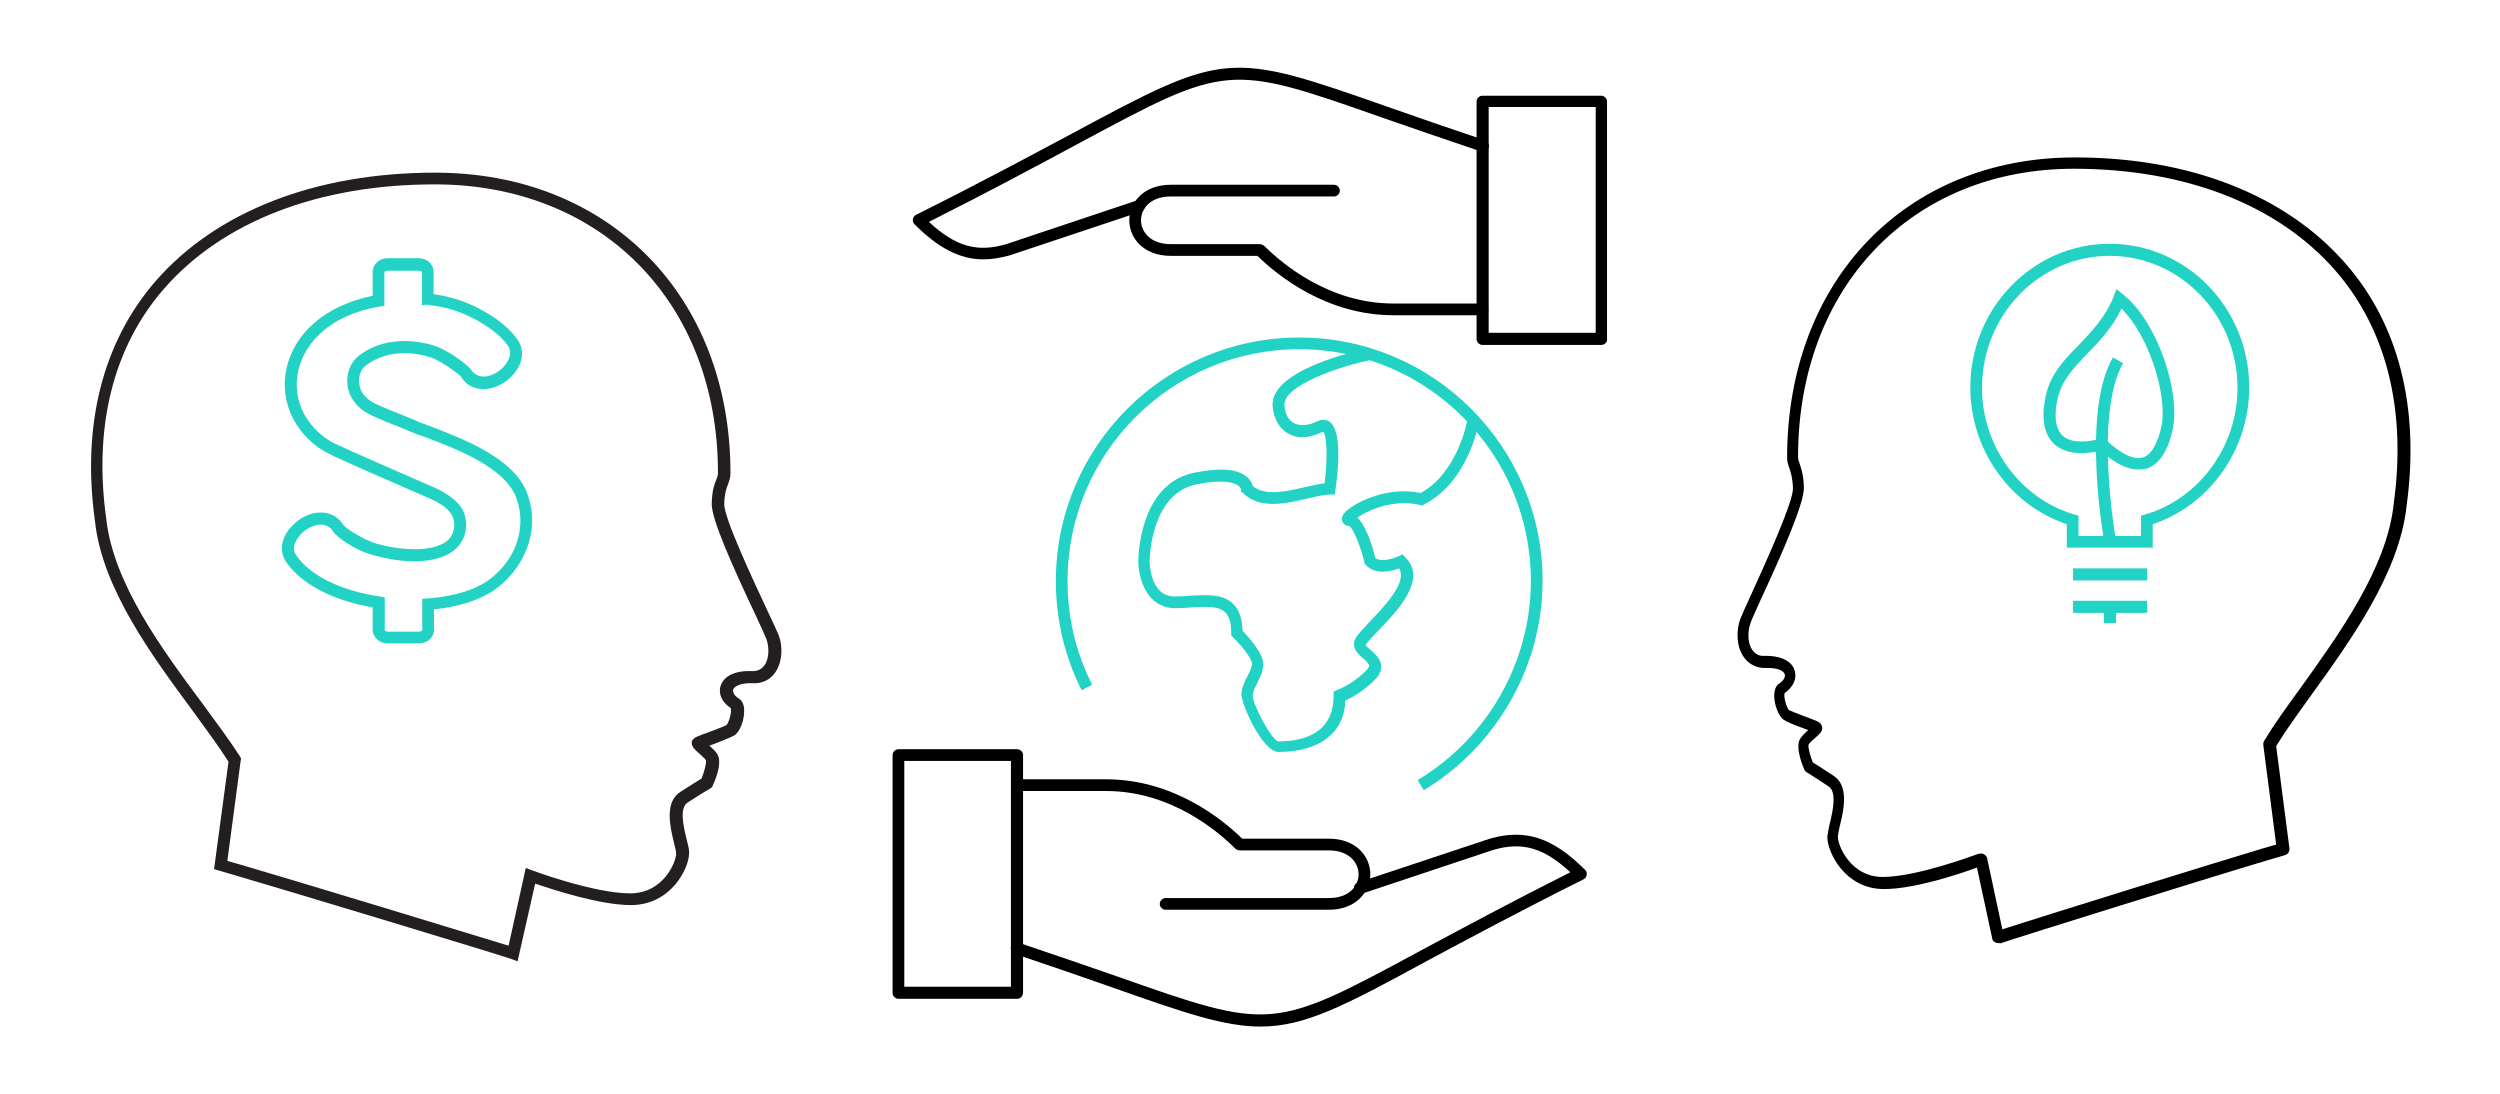 <?xml version="1.0" encoding="utf-8"?>
<!-- Generator: Adobe Illustrator 19.1.0, SVG Export Plug-In . SVG Version: 6.00 Build 0)  -->
<svg version="1.1" id="Layer_1" xmlns="http://www.w3.org/2000/svg" xmlns:xlink="http://www.w3.org/1999/xlink" x="0px" y="0px"
	 viewBox="192 -70.3 640 280" enable-background="new 192 -70.3 640 280" xml:space="preserve">
<g>
	<g>
		<g>
			<path d="M452.4,185.4H422c-0.8,0-1.5-0.7-1.5-1.5V123c0-0.8,0.7-1.5,1.5-1.5h30.4c0.8,0,1.5,0.7,1.5,1.5v60.8
				C453.9,184.7,453.2,185.4,452.4,185.4z M423.5,182.3h27.3v-57.8h-27.3V182.3z"/>
		</g>
		<g>
			<path d="M514.7,192.5c-9.3,0-19.5-3.5-37.9-10c-7.1-2.5-15.2-5.3-25-8.6c-0.8-0.3-1.2-1.1-1-1.9c0.3-0.8,1.1-1.2,1.9-1
				c9.8,3.3,17.9,6.1,25.1,8.6c39.8,14,39.8,14,78-6.6c9.9-5.3,22.1-11.9,38.2-20c-6.8-6.3-12.3-7.9-19.8-5.7l-33.6,11.2
				c-0.8,0.3-1.7-0.2-1.9-1c-0.3-0.8,0.2-1.7,1-1.9l33.7-11.2c9.1-2.6,16.1-0.3,24.4,8c0.3,0.3,0.5,0.8,0.4,1.3
				c-0.1,0.5-0.4,0.9-0.8,1.1c-17,8.5-29.8,15.4-40.1,20.9C536,187.3,526,192.5,514.7,192.5z"/>
		</g>
		<g>
			<path d="M532.2,162.6h-41.8c-0.8,0-1.5-0.7-1.5-1.5c0-0.8,0.7-1.5,1.5-1.5h41.8c5.2,0,7.6-3.1,7.6-6.1c0-2.9-2.4-6.1-7.6-6.1
				h-22.8c-0.4,0-0.8-0.2-1.1-0.4c-4.4-4.4-16.5-14.8-33.1-14.8h-22.8c-0.8,0-1.5-0.7-1.5-1.5s0.7-1.5,1.5-1.5h22.8
				c17.2,0,29.8,10.3,34.8,15.2h22.2c7,0,10.6,4.6,10.6,9.1C542.8,158,539.1,162.6,532.2,162.6z"/>
		</g>
		<g>
			<path fill="#22D3C5" d="M556.5,132l-1.6-2.6c17.9-10.7,29-30.2,29-51c0-32.7-26.6-59.3-59.3-59.3c-32.7,0-59.3,26.6-59.3,59.3
				c0,9.4,2.1,18.3,6.3,26.6l-2.7,1.4c-4.4-8.7-6.6-18.2-6.6-28c0-34.4,28-62.3,62.3-62.3c34.4,0,62.3,28,62.3,62.3
				C586.9,100.2,575.2,120.7,556.5,132z"/>
		</g>
		<g>
			<path fill="#22D3C5" d="M519.3,122.2c-4.1,0-9.5-12.2-9.5-14.7c0-1.7,0.8-3.2,1.5-4.6c0.6-1.2,1.2-2.3,1.2-3.3
				c0-1.2-2.5-4.5-4.9-6.8l-0.4-0.4v-0.6c0-2.6-0.5-4.4-1.6-5.4c-1.7-1.6-4.9-1.4-8.6-1.2c-1.4,0.1-2.7,0.2-4.1,0.2
				c-7.5,0-9.5-7.9-9.5-12.1c0-0.8,0.2-19.8,14.4-22.6c6.5-1.3,10.9-1,13.3,1c1,0.8,1.4,1.7,1.6,2.4c3.2,2.7,8.6,1.4,13.4,0.3
				c1.8-0.4,3.5-0.8,5-1c0.8-6.3,0.6-12.4-0.4-13.2c-3.4,1.7-6.5,1.9-8.9,0.5c-2.3-1.3-3.7-3.7-4-6.9c-0.9-9.4,21.7-14.3,24.3-14.9
				l0.6,3c-7.3,1.5-22.3,6.4-21.9,11.6c0.2,2.2,1,3.7,2.4,4.5c1.5,0.8,3.7,0.7,5.9-0.4c1.6-0.8,2.8-0.3,3.3,0.1
				c3.3,2.4,2.1,12.9,1.5,17.3l-0.2,1.3h-1.3c-1.4,0-3.5,0.5-5.6,1c-5.5,1.3-12.3,2.9-16.6-1.4l-0.5-0.4v-0.6v0c0,0-0.1-0.4-0.7-0.9
				c-1-0.7-3.7-1.7-10.7-0.3c-11.9,2.4-12,19.5-12,19.6c0,0.4,0.1,9.1,6.4,9.1c1.3,0,2.7-0.1,4-0.2c4.3-0.2,8.3-0.5,10.9,2
				c1.6,1.5,2.4,3.8,2.5,7c1.7,1.7,5.3,5.8,5.3,8.6c0,1.7-0.8,3.2-1.5,4.7c-0.6,1.2-1.2,2.3-1.2,3.3c0,2.2,4.7,11.2,6.5,11.7
				c6.4,0,14.2-2,14.2-11.7v-1.1l1-0.4c0,0,3.7-1.3,7.3-4.9c0.8-0.8,0.8-1.2,0.8-1.3c0-0.5-0.8-1.2-1.5-1.8c-1.1-1-2.4-2.1-2.4-3.8
				c0-1.4,1.3-2.7,4.1-5.7c4.9-5.1,9.4-10.3,7.5-13.6c-2,0.7-6,1.8-8.5-0.8l-0.3-0.3l-0.1-0.4c-1.1-4.6-3-9-4-9.4
				c-1,0.1-1.5-0.7-1.6-1c-0.2-0.4-0.4-1.2,0.4-2.2c1.9-2.3,10.6-7.1,19.6-5.2c9.4-5.1,11.9-18.3,11.9-18.5l3,0.5
				c-0.1,0.6-2.9,15.3-14,20.9l-0.5,0.3l-0.5-0.1c-6.8-1.7-13.6,1.4-16.1,3.2c2,1.9,3.6,6.3,4.6,10.4c1.7,1.1,4.8,0,5.9-0.5l1-0.5
				l0.8,0.8c5.6,5.6-1.9,13.5-6.9,18.7c-1.4,1.4-3.1,3.2-3.3,3.8c0,0.1,0.9,0.9,1.4,1.3c1.1,1,2.5,2.2,2.6,4c0,1.2-0.5,2.4-1.7,3.6
				c-3,3-6,4.6-7.5,5.2C536.2,117.2,529.9,122.2,519.3,122.2z"/>
		</g>
		<g>
			<path d="M601.9,18h-30.4c-0.8,0-1.5-0.7-1.5-1.5v-60.8c0-0.8,0.7-1.5,1.5-1.5h30.4c0.8,0,1.5,0.7,1.5,1.5v60.8
				C603.5,17.3,602.8,18,601.9,18z M573.1,14.9h27.4v-57.8h-27.4V14.9z"/>
		</g>
		<g>
			<path d="M443.8-3.9c-6.1,0-11.6-2.9-17.7-9c-0.3-0.3-0.5-0.8-0.4-1.3c0.1-0.5,0.4-0.9,0.8-1.1c17-8.5,29.8-15.4,40.1-20.9
				c39.1-21,39.8-21.1,80.5-6.8c7.1,2.5,15.2,5.3,25,8.6c0.8,0.3,1.2,1.1,1,1.9c-0.3,0.8-1.1,1.2-1.9,1c-9.8-3.3-17.9-6.1-25.1-8.6
				c-39.8-14-39.8-14-78.1,6.6c-9.9,5.3-22.1,11.9-38.2,20c6.8,6.3,12.3,7.9,19.8,5.7L483.1-19c0.8-0.3,1.7,0.2,1.9,1
				c0.3,0.8-0.2,1.7-1,1.9L450.4-4.9C448.1-4.3,445.9-3.9,443.8-3.9z"/>
		</g>
		<g>
			<path d="M571.5,10.4h-22.8c-17.2,0-29.8-10.3-34.8-15.2h-22.2c-7,0-10.6-4.6-10.6-9.1s3.6-9.1,10.6-9.1h41.8
				c0.8,0,1.5,0.7,1.5,1.5s-0.7,1.5-1.5,1.5h-41.8c-5.2,0-7.6,3.1-7.6,6.1c0,2.9,2.4,6.1,7.6,6.1h22.8c0.4,0,0.8,0.2,1.1,0.4
				c4.4,4.4,16.5,14.8,33.1,14.8h22.8c0.8,0,1.5,0.7,1.5,1.5C573.1,9.7,572.4,10.4,571.5,10.4z"/>
		</g>
	</g>
	<g>
		<path fill="#231F20" d="M324.5,175.8l-1.6-0.6c-3.1-1.1-56.9-17.4-70.3-21.3l-5.8-1.7l3.7-27.5c-2.4-3.8-5.6-8.1-9-12.8
			c-10.4-14.1-23.4-31.5-25.2-48.9c-3.4-24.5,2-45.7,15.5-61.3c15.6-17.9,41-27.8,71.6-27.8c44.5,0,75.6,31.6,75.6,76.9
			c0,1.1-0.3,2-0.6,2.8c-0.4,1-0.9,2.3-1,5.1c-0.1,3.5,7.4,19.5,11,27.2c1.4,3,2.5,5.3,2.9,6.3c1.1,2.7,1.1,6.8-0.8,9.6
			c-0.9,1.3-2.7,3-5.9,2.8c-3-0.1-4.6,0.8-4.9,1.6c-0.2,0.7,0.3,1.6,1.4,2.3c0.7,0.4,1.5,1.4,1.4,3.4c0,2.2-1.1,5.3-2.6,6.1
			c-0.7,0.4-2.2,1-4.7,2c-0.5,0.2-1.1,0.4-1.6,0.6c0.8,0.7,1.6,1.4,2.1,2.3c1.1,1.9-0.2,5.7-1.2,7.8l-0.2,0.5l-0.4,0.3
			c0,0-2.1,1.2-5.8,3.6c-2.3,1.4-1.1,6.3-0.3,9.6c0.4,1.5,0.7,2.7,0.6,3.6c-0.1,3.7-4.6,13.1-14.9,13.1c-8,0-20.1-4-24.5-5.5
			L324.5,175.8z M250.2,150.1l3.2,0.9c12.4,3.6,59.1,17.8,68.8,20.8l4.4-19.9l1.6,0.6c0.2,0.1,15.9,5.9,25.1,5.9
			c8.6,0,11.8-8.1,11.8-10.2c0-0.5-0.3-1.7-0.6-2.9c-1-4.1-2.4-10.3,1.7-12.9c2.8-1.8,4.6-2.9,5.4-3.4c0.8-2,1.3-4.1,1.1-4.7
			c-0.3-0.5-1.2-1.2-1.8-1.8c-1-0.9-1.7-1.5-1.8-2.4l0-0.7l0.5-0.6c0.4-0.4,0.9-0.6,4.2-1.8c1.5-0.6,3.8-1.4,4.2-1.7
			c0.6-0.6,1.5-3.7,1-4.4c-2.2-1.4-3.2-3.7-2.5-5.7c0.4-1.2,2-3.9,7.9-3.7c1.5,0.1,2.6-0.5,3.3-1.5c1.3-1.8,1.2-4.8,0.5-6.7
			c-0.4-1-1.4-3.2-2.8-6.2c-5.8-12.3-11.4-24.7-11.2-28.6c0.1-3.3,0.7-4.9,1.2-6.1c0.3-0.7,0.4-1.1,0.4-1.7
			c0-43.5-29.8-73.8-72.5-73.8c-29.7,0-54.3,9.5-69.3,26.7c-13,14.9-18.1,35.3-14.8,58.9c1.8,16.6,14.5,33.7,24.7,47.4
			c3.6,4.9,7,9.5,9.5,13.4l0.3,0.5L250.2,150.1z"/>
	</g>
	<g>
		<g>
			<path fill="#22D3C5" d="M739.4,49.9c-2.8,0-6-1.6-9.6-4.8c-5.4,1.2-9.4,0.6-12-1.8c-2.6-2.5-3.3-6.7-2.1-12.2v0
				c1.2-5.6,4.7-9.3,8.5-13.1c3.3-3.5,6.8-7.1,8.9-12.4l0.7-1.9l1.6,1.3c9,7,14.9,25.4,12.8,34.6c-1.2,5.7-3.5,9-6.7,10.1
				C740.8,49.8,740.1,49.9,739.4,49.9z M730.6,41.8l0.6,0.6c3.9,3.6,7.1,5.1,9.4,4.4c2.6-0.8,4-4.7,4.7-7.8
				c1.7-7.7-3-23.2-10.2-30.3c-2.3,4.9-5.7,8.4-8.7,11.5c-3.6,3.7-6.6,6.9-7.7,11.7l0,0c-0.9,4.3-0.5,7.6,1.3,9.3
				c1.8,1.7,5.2,2,9.9,0.8L730.6,41.8z"/>
		</g>
		<g>
			<rect x="722.7" y="75.2" fill="#22D3C5" width="19" height="3.1"/>
		</g>
		<g>
			<rect x="722.7" y="83.5" fill="#22D3C5" width="19" height="3.1"/>
		</g>
		<g>
			<rect x="730.6" y="85" fill="#22D3C5" width="3.1" height="4.2"/>
		</g>
		<g>
			<path fill="#22D3C5" d="M730.7,68.6c-0.2-1.4-5.9-33.4,2.2-47.4l2.6,1.5c-7.5,13.1-1.9,45-1.8,45.3L730.7,68.6z"/>
		</g>
		<g>
			<path fill="#22D3C5" d="M743.2,69.9h-22.1v-6c-14.6-4.9-24.7-19.1-24.7-35c0-20.3,16-36.8,35.7-36.8s35.7,16.5,35.7,36.8
				c0,15.9-10.1,30.1-24.7,35V69.9z M724.2,66.9h15.9v-5.2l1.1-0.3c13.9-4.1,23.6-17.5,23.6-32.4c0-18.6-14.7-33.8-32.7-33.8
				s-32.7,15.1-32.7,33.8c0,14.9,9.7,28.3,23.6,32.4l1.1,0.3V66.9z"/>
		</g>
	</g>
	<g>
		<path d="M703.4,171.1c-0.3,0-0.5-0.1-0.7-0.2c-0.4-0.2-0.7-0.6-0.7-1l-3.9-18.1c-4.3,1.6-16,5.5-23.8,5.5
			c-10,0-14.4-9.4-14.5-13.1c0-0.9,0.3-2.1,0.6-3.6c0.8-3.2,1.9-8.2-0.3-9.6c-3.6-2.4-5.6-3.6-5.6-3.6c-0.3-0.2-0.5-0.4-0.6-0.7
			c-0.9-2.1-2.2-5.9-1.1-7.8c0.5-0.8,1.3-1.6,2.1-2.3c-0.5-0.2-1.1-0.4-1.6-0.6c-2.5-0.9-4-1.6-4.6-2c-1.5-0.9-2.5-4.2-2.5-6.1
			c0-2,0.7-2.9,1.4-3.3c1-0.7,1.5-1.6,1.3-2.3c-0.3-0.8-1.6-1.7-4.8-1.6c-2.3,0.1-4.4-0.9-5.7-2.8c-2-2.8-1.9-7-0.9-9.7
			c0.4-1,1.4-3.3,2.8-6.3c3.5-7.7,10.8-23.7,10.7-27.2c-0.1-2.8-0.6-4.1-0.9-5.1c-0.3-0.8-0.6-1.6-0.6-2.7
			c0-45.3,30.3-76.9,73.7-76.9c29.3,0,53.9,9.6,69.2,27.1c13.7,15.6,19.1,37.1,15.7,62c-1.8,17.3-14.5,34.8-24.6,48.8
			c-3.3,4.6-6.5,9-8.8,12.8l3.4,26.2c0.1,0.7-0.4,1.5-1.1,1.7l-4.4,1.3c-13.2,3.9-65.5,20.2-68.5,21.3
			C703.7,171.1,703.6,171.1,703.4,171.1z M699.2,148.2c0.3,0,0.5,0.1,0.7,0.2c0.4,0.2,0.7,0.6,0.8,1l3.9,18.2
			c9.6-3.1,54.9-17.2,67-20.8l3.1-0.9l-3.3-25.5c0-0.3,0-0.7,0.2-1c2.4-4,5.7-8.6,9.2-13.4c9.9-13.8,22.3-30.9,24-47.4
			c3.3-24.1-1.9-44.7-15-59.7c-14.7-16.8-38.4-26-66.9-26c-41.6,0-70.6,30.4-70.6,73.8c0,0.6,0.2,1,0.4,1.7c0.4,1.2,1,2.8,1.1,6.1
			c0.1,3.9-5.3,16.3-11,28.6c-1.3,2.9-2.4,5.2-2.7,6.2c-0.7,1.9-0.8,5,0.5,6.8c0.7,1,1.7,1.6,3.1,1.5c5.8-0.1,7.4,2.5,7.7,3.7
			c0.7,2-0.3,4.3-2.5,5.8c-0.4,0.6,0.4,3.8,1.1,4.4c0.4,0.2,2.6,1.1,4,1.6c3.2,1.2,3.7,1.4,4,1.8c0.3,0.3,0.5,0.8,0.5,1.2
			c0,0.9-0.7,1.5-1.7,2.4c-0.6,0.5-1.5,1.3-1.8,1.8c-0.2,0.5,0.3,2.7,1.1,4.6c0.8,0.5,2.6,1.6,5.3,3.4c4,2.6,2.6,8.8,1.6,12.8
			c-0.3,1.2-0.5,2.4-0.5,2.9c0,2.1,3.2,10.2,11.5,10.2c8.9,0,24.3-5.9,24.4-5.9C698.8,148.2,699,148.2,699.2,148.2z"/>
	</g>
	<g>
		<path fill="#22D3C5" d="M299.2,94.4h-8c-2.1,0-3.8-1.6-3.8-3.5v-5.7c-10.3-1.8-18.3-6-22.2-11.7c-1.4-2.1-1.4-4.8,0.1-7.3
			c1.5-2.5,4.9-5.3,8.8-5.3c2.3,0,4.3,1,5.6,2.9c0.1,0.1,0.1,0.2,0.2,0.3c0.4,0.4,0.7,0.6,0.9,0.8c1.8,1.4,4.8,3,6.7,3.7
			c3.5,1.1,7.4,1.7,10.7,1.7c3.5,0,6.3-0.7,8.1-2c2-1.5,2.6-4.7,1.3-6.9c-0.8-1.4-2.9-2.9-5.4-4l-3.2-1.4
			c-4.9-2.1-19.8-8.6-22.7-10.1c-3.9-1.9-7.1-5-9.2-8.9c-4.3-8.1-2.2-18,5.2-24.5c3.8-3.4,9-5.8,15.1-7.1v-6.1
			c0-1.9,1.7-3.5,3.8-3.5h8c2.1,0,3.8,1.5,3.8,3.5v5.7c1.4,0.2,2.8,0.5,4.1,0.8c6.1,1.5,14,5.8,17.5,11c1.4,2.1,1.4,4.8-0.1,7.3
			c-1.5,2.5-4.9,5.2-8.7,5.2c-2.4,0-4.4-1-5.6-2.9c-0.1-0.1-0.1-0.2-0.2-0.3l-0.2-0.2c-0.2-0.2-0.5-0.4-0.7-0.6
			c-1.9-1.5-5-3.5-6.8-4.1c-2.2-0.7-4.5-1.1-6.7-1.1c-2.8,0-6.7,0.6-10.1,3.3c-1.8,1.4-2.1,4.7-0.7,6.9c1.3,2,3.1,2.7,6.1,4
			c0.2,0.1,0.4,0.1,0.7,0.3c1.3,0.5,5.6,2.2,8.6,3.5l1.4,0.5c9.3,3.6,22.1,8.4,25.4,17.5c3.1,8.3,0.2,17.6-7.2,23.7h0
			c-3.8,3.1-9.7,5.2-16.7,5.9V91C303.1,92.9,301.4,94.4,299.2,94.4z M274.1,64c-2.5,0-5,1.9-6.1,3.8c-0.9,1.5-1,2.9-0.2,4
			c3.5,5.2,11.4,9.1,21.4,10.6l1.3,0.2V91c0,0.1,0.3,0.4,0.8,0.4h8c0.5,0,0.8-0.3,0.8-0.4v-8l1.4-0.1c7-0.5,12.9-2.4,16.5-5.4l0,0
			c6.4-5.2,8.8-13.2,6.2-20.3c-2.9-7.8-14.9-12.4-23.6-15.7L299,41c-3-1.3-7.3-3-8.6-3.5l-0.6-0.3c-3.2-1.3-5.7-2.4-7.5-5.2
			c-2.3-3.5-1.7-8.5,1.3-11c4-3.3,8.7-4,12-4c2.5,0,5.1,0.4,7.6,1.2c2.3,0.7,5.7,2.9,7.8,4.6c0.3,0.3,0.6,0.5,0.9,0.8l0.2,0.2
			c0.3,0.3,0.4,0.5,0.6,0.7c0.7,1,1.8,1.6,3.1,1.6c2.5,0,5-1.9,6.1-3.8c0.5-0.9,1.2-2.5,0.2-4c-3.1-4.5-10.4-8.4-15.7-9.7
			c-1.6-0.4-3.4-0.7-5.1-0.9L300,7.8v-8.4c0-0.1-0.3-0.4-0.8-0.4h-8c-0.5,0-0.8,0.3-0.8,0.4V8l-1.3,0.2c-6,1-11.2,3.3-14.8,6.6
			c-6.3,5.6-8.1,13.9-4.5,20.8c1.8,3.3,4.6,6,7.8,7.6c2.9,1.4,17.7,7.9,22.6,10l3.2,1.4c3.1,1.4,5.6,3.3,6.8,5.2
			c2.1,3.6,1.2,8.4-2.1,10.9c-2.3,1.7-5.8,2.7-10,2.7c-3.6,0-7.8-0.7-11.6-1.9c-2.3-0.7-5.6-2.5-7.7-4.2c-0.3-0.3-0.6-0.5-0.9-0.8
			l-0.2-0.2c-0.1-0.1-0.2-0.2-0.2-0.3c0,0-0.2-0.2-0.4-0.5C276.5,64.6,275.4,64,274.1,64z"/>
	</g>
</g>
</svg>
